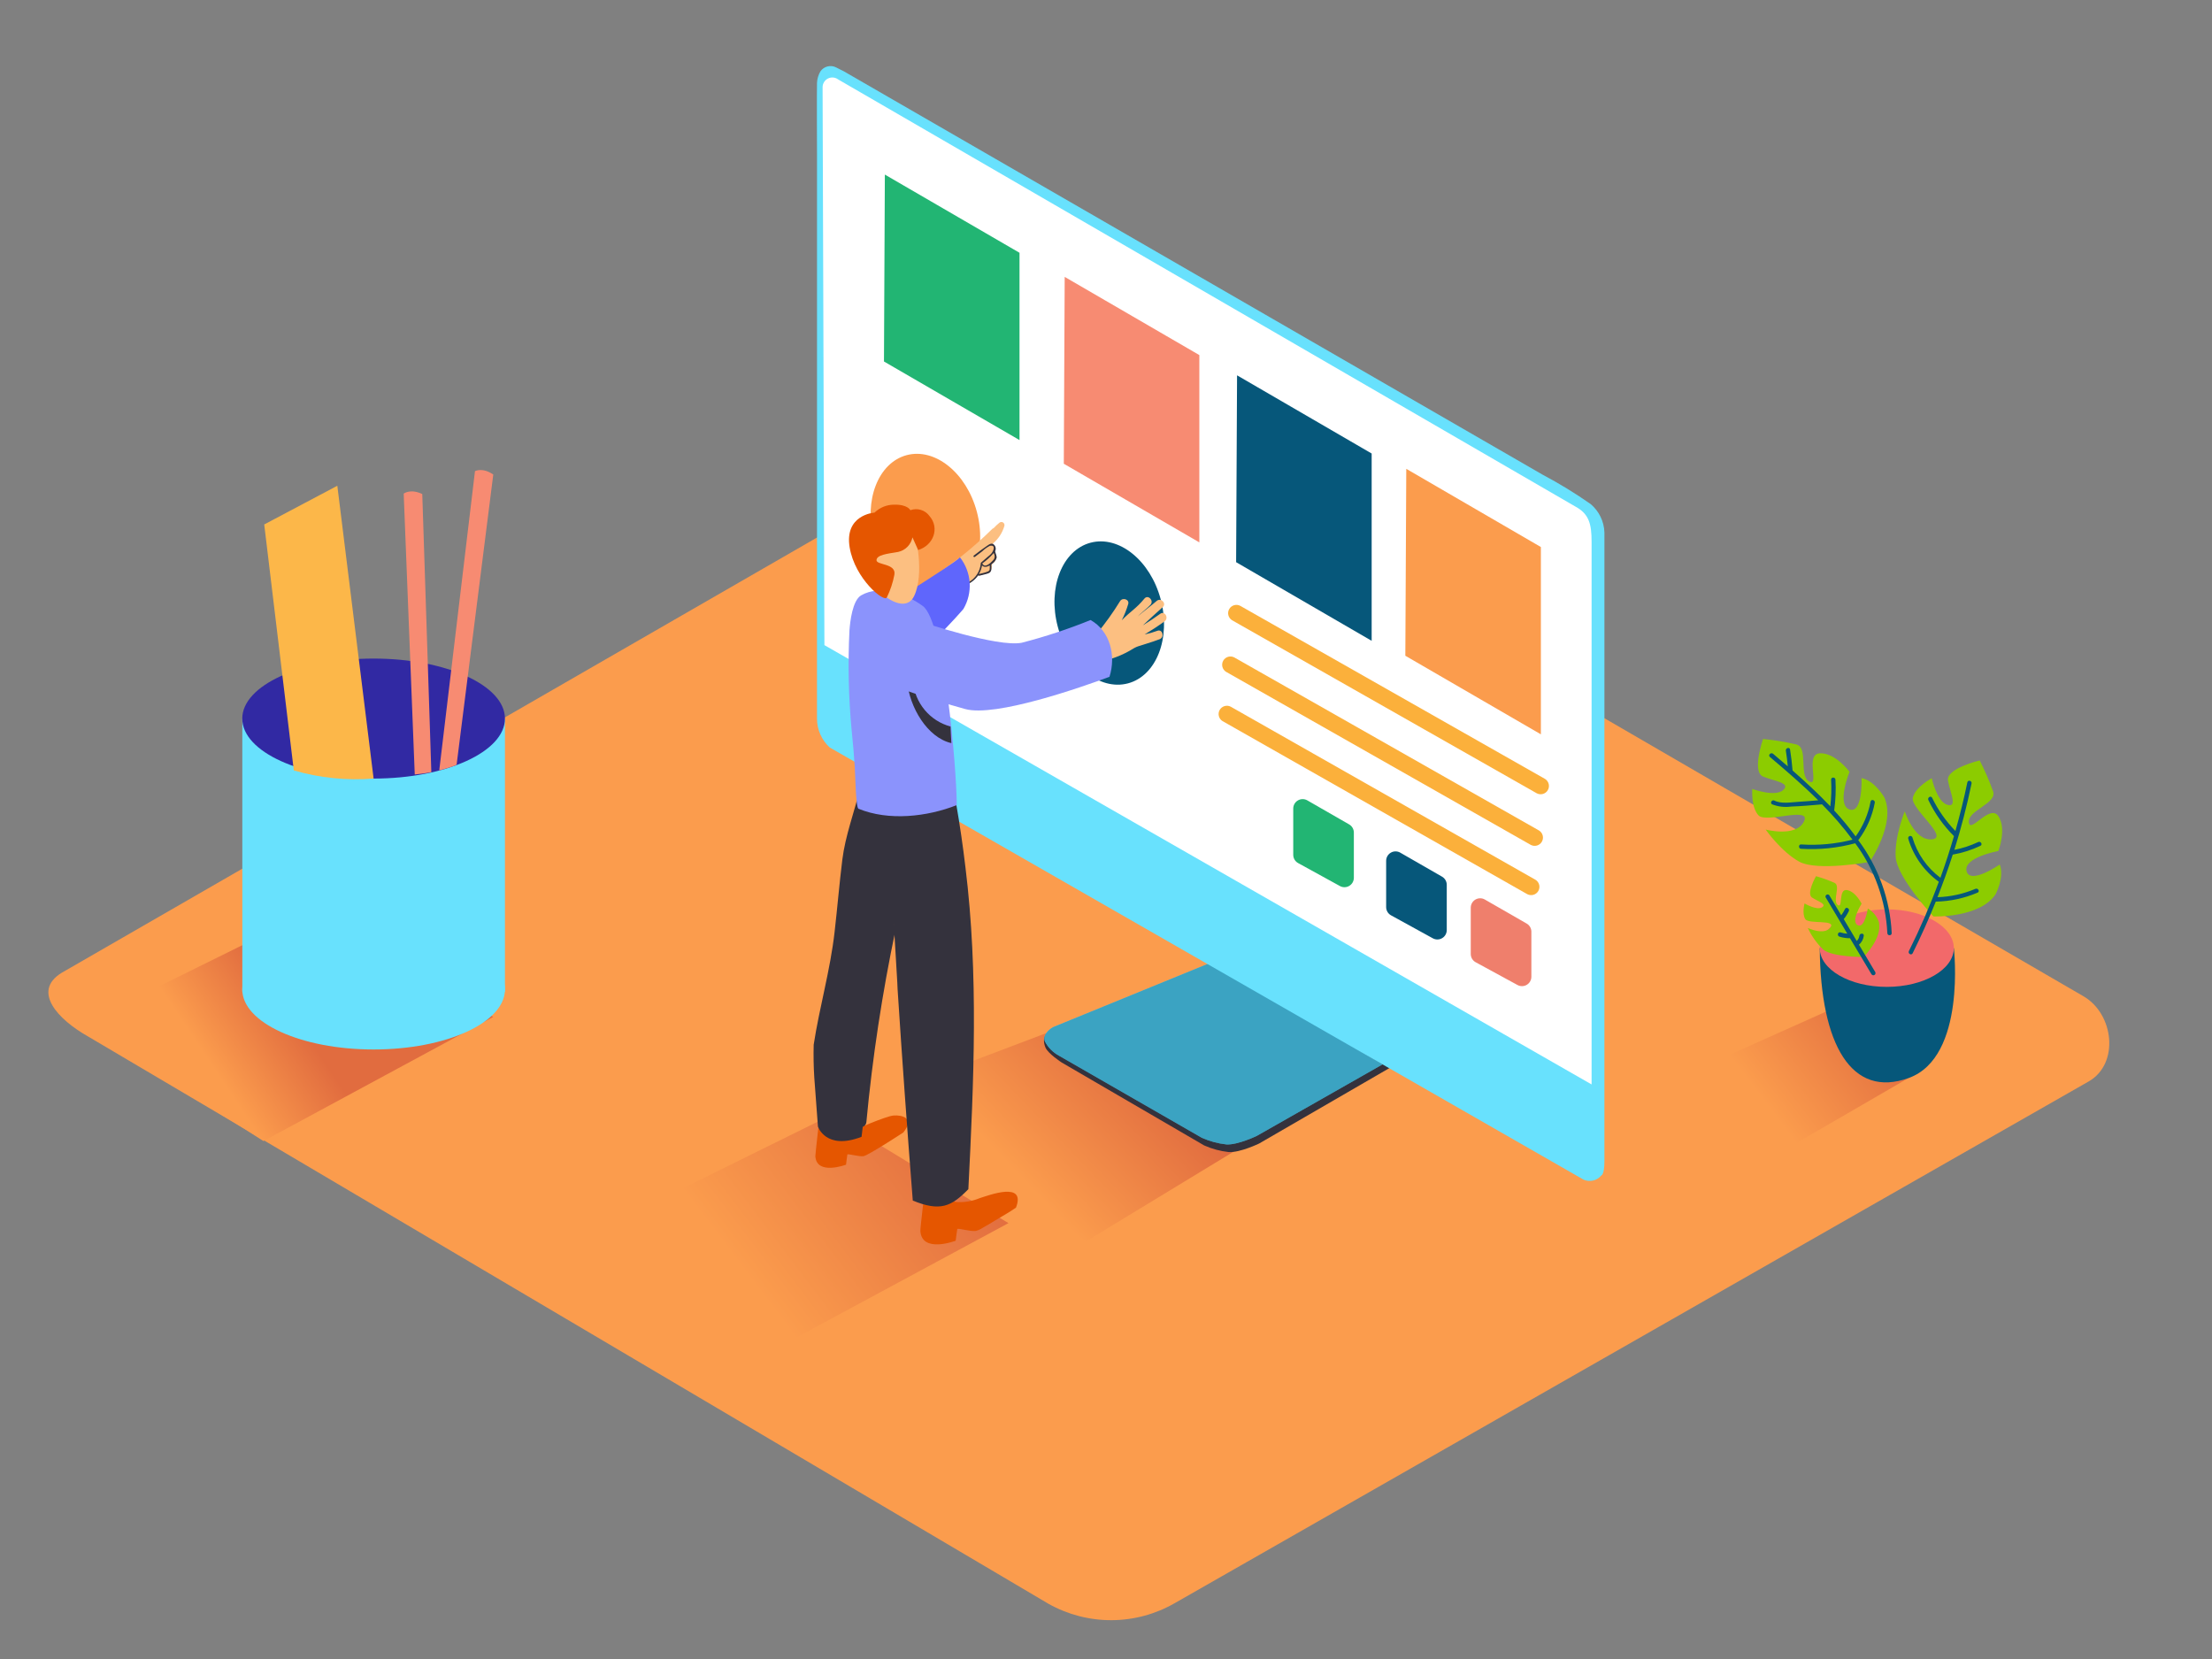 <svg width="656" height="492" viewBox="0 0 656 492" fill="none" xmlns="http://www.w3.org/2000/svg">
<rect x="0" y="0" width="656" height="492" fill="#808080" stroke="none"/>
<path d="M310.895 475.6L26.24 307.451C17.171 302.367 9.397 294.003 18.237 288.525L303.925 123.902C308.205 121.245 314.716 119.507 319.078 122.032L617.87 295.446C626.939 300.71 628.563 315.405 619.51 320.669L348.418 475.42C342.719 478.709 336.26 480.455 329.68 480.487C323.1 480.518 316.625 478.834 310.895 475.6Z" fill="#FB9C4D"/>
<path d="M256.758 326.655L329.82 298.988L390.32 326.672L322.178 368.082C306.778 358.061 271.682 337.315 256.758 326.655Z" fill="url(#paint0_linear_52_103)"/>
<path d="M176.661 365.179L246.377 330.739L299.07 362.735L230.928 399.488C215.545 389.533 191.585 375.839 176.661 365.179Z" fill="url(#paint1_linear_52_103)"/>
<path d="M359.734 287.771L310.78 306.139C310.78 306.139 308.73 307.467 310.042 310.649C310.796 312.469 314.847 315.093 314.847 315.093L357.11 339.693C359.42 340.723 361.877 341.387 364.392 341.661C367.77 341.858 373.428 339.119 373.428 339.119L412.788 316.323L359.734 287.771Z" fill="#34323D"/>
<path d="M359.045 285.491L312.272 304.614C312.272 304.614 308.992 306.401 309.862 308.828C310.797 310.633 312.254 312.113 314.044 313.076L356.421 337.43C358.732 338.46 361.188 339.124 363.703 339.398C367.081 339.595 372.739 336.856 372.739 336.856L410 315.667L359.045 285.491Z" fill="#68E1FD"/>
<path opacity="0.45" d="M359.045 285.491L312.272 304.614C312.272 304.614 308.992 306.401 309.862 308.828C310.797 310.633 312.254 312.113 314.044 313.076L356.421 337.43C358.732 338.46 361.188 339.124 363.703 339.398C367.081 339.595 372.739 336.856 372.739 336.856L410 315.667L359.045 285.491Z" fill="#06577A"/>
<path d="M469.663 349.861C470.555 350.241 471.546 350.323 472.488 350.096C473.43 349.868 474.274 349.343 474.895 348.598C474.895 348.598 475.813 348.418 475.813 344.4V157.916C475.763 156.302 475.374 154.718 474.67 153.265C473.967 151.813 472.965 150.525 471.73 149.486C467.159 146.285 462.394 143.372 457.462 140.761L250.264 21.156L247.935 19.975C247.151 19.586 246.252 19.49 245.404 19.707C244.555 19.924 243.812 20.438 243.31 21.156C242.703 22.189 242.354 23.354 242.294 24.551C242.212 26.502 242.294 45.346 242.294 45.346V213.118C242.293 214.729 242.628 216.322 243.278 217.796C243.927 219.27 244.877 220.592 246.066 221.679L469.663 349.861Z" fill="#68E1FD"/>
<path d="M472.008 321.604V160.72C472.008 155.374 471.27 152.389 467.088 150.158L248.558 23.55C248.128 23.231 247.617 23.037 247.083 22.991C246.549 22.945 246.013 23.049 245.535 23.291C245.056 23.532 244.654 23.903 244.375 24.36C244.095 24.817 243.948 25.343 243.95 25.879L244.491 191.322L472.008 321.604Z" fill="white"/>
<path d="M497.346 319.8L543.66 299.054L569.08 317.914L530.163 340.48C520.815 334.429 506.35 326.18 497.346 319.8Z" fill="url(#paint2_linear_52_103)"/>
<path d="M456.97 162.229V217.776L416.773 194.471L417.052 139.039L456.97 162.229Z" fill="#FB9C4D"/>
<path d="M406.786 134.496V190.043L366.589 166.722L366.868 111.307L406.786 134.496Z" fill="#06577A"/>
<path d="M355.683 105.304V160.851L315.487 137.53L315.749 82.115L355.683 105.304Z" fill="#F78B72"/>
<path d="M302.35 74.964V130.511L262.154 107.207L262.416 51.775L302.35 74.964Z" fill="#22B573"/>
<path d="M458.216 231.01L367.836 179.678C367.274 179.378 366.618 179.307 366.005 179.48C365.392 179.653 364.87 180.058 364.549 180.608C364.228 181.158 364.133 181.812 364.285 182.431C364.436 183.049 364.821 183.585 365.359 183.926L455.74 235.258C456.301 235.559 456.958 235.63 457.57 235.456C458.183 235.283 458.705 234.879 459.026 234.328C459.347 233.778 459.442 233.125 459.291 232.506C459.14 231.887 458.754 231.351 458.216 231.01Z" fill="#FBB03B"/>
<path d="M456.445 246.312L366.064 194.98C365.503 194.679 364.846 194.608 364.234 194.781C363.621 194.955 363.099 195.359 362.778 195.909C362.457 196.46 362.362 197.113 362.513 197.732C362.664 198.351 363.05 198.887 363.588 199.227L453.968 250.559C454.53 250.86 455.186 250.931 455.799 250.758C456.412 250.584 456.934 250.18 457.255 249.63C457.576 249.079 457.671 248.426 457.519 247.807C457.368 247.188 456.983 246.652 456.445 246.312V246.312Z" fill="#FBB03B"/>
<path d="M455.395 260.924L365.015 209.592C364.453 209.291 363.797 209.22 363.184 209.394C362.571 209.567 362.049 209.971 361.728 210.522C361.408 211.072 361.313 211.725 361.464 212.344C361.615 212.963 362 213.499 362.538 213.84L452.919 265.172C453.48 265.472 454.137 265.543 454.75 265.37C455.363 265.197 455.884 264.792 456.205 264.242C456.526 263.692 456.621 263.038 456.47 262.419C456.319 261.801 455.934 261.265 455.395 260.924V260.924Z" fill="#FBB03B"/>
<path d="M334.521 202.66C342.949 200.414 347.294 189.257 344.225 177.739C341.156 166.221 331.836 158.705 323.407 160.951C314.979 163.196 310.634 174.354 313.703 185.872C316.772 197.389 326.093 204.906 334.521 202.66Z" fill="#06577A"/>
<path d="M279.995 176.691C288.424 174.445 292.768 163.287 289.699 151.769C286.63 140.252 277.31 132.735 268.882 134.981C260.453 137.227 256.109 148.384 259.178 159.902C262.247 171.42 271.567 178.936 279.995 176.691Z" fill="#FB9C4D"/>
<path d="M252.691 335.413C252.691 335.413 262.613 331.001 265.008 330.821C267.402 330.64 271.387 331.46 267.91 335.839C267.91 335.839 257.48 342.662 256.102 342.875C254.725 343.088 251.379 342.038 251.297 342.399C251.215 342.76 250.904 345.4 250.904 345.4C250.904 345.4 242.179 348.68 241.802 342.891C241.802 342.137 243.064 331.296 243.064 331.296" fill="#E55600"/>
<path d="M241.31 309.829C243.032 298.611 246.23 287.738 247.509 276.389C248.329 269.255 248.919 262.072 249.805 254.938C250.69 247.804 253.347 240.9 255.053 233.831C255.097 233.667 255.086 233.492 255.02 233.335C254.955 233.178 254.84 233.047 254.692 232.962C254.692 232.716 254.84 232.47 254.922 232.224C255.807 231.388 256.709 230.584 257.578 229.83L269.78 238.03C269.78 238.03 269.78 245.492 269.321 256.332C267.91 262.646 266.828 268.271 265.221 274.257C265.391 274.449 265.513 274.678 265.579 274.926C265.644 275.174 265.651 275.433 265.598 275.684C261.63 294.528 258.738 313.583 256.939 332.756C256.916 333.073 256.802 333.377 256.61 333.63C256.417 333.884 256.156 334.076 255.856 334.183L255.512 337.135C244.901 341.235 242.572 334.101 242.572 334.101C242.572 334.101 242.097 328.016 241.49 319.587C241.277 316.307 241.228 313.076 241.31 309.829Z" fill="#34323D"/>
<path d="M316.52 192.913L316.799 193.012C316.667 192.841 316.578 192.642 316.538 192.431C316.498 192.219 316.509 192.001 316.57 191.795C316.631 191.588 316.74 191.399 316.888 191.243C317.036 191.087 317.219 190.968 317.422 190.896C318.012 190.699 318.619 190.535 319.226 190.338C319.273 190.267 319.328 190.201 319.39 190.142C319.586 189.966 319.801 189.812 320.03 189.682C320.137 189.52 320.283 189.386 320.455 189.295C320.627 189.203 320.819 189.156 321.014 189.158H321.473C321.981 189.043 322.506 188.944 323.113 188.83L324.966 188.42C325.022 188.251 325.111 188.094 325.228 187.96C327.783 184.891 330.113 181.641 332.198 178.235C332.953 177.087 335.085 177.776 334.56 179.219C334.075 180.847 333.444 182.428 332.674 183.942C335.413 181.154 336.905 180.531 339.398 177.514C340.464 176.234 342.268 178.071 341.218 179.334C340.579 180.105 338.053 182.056 337.414 182.811C338.644 181.679 341.76 179.35 343.006 178.235C344.252 177.12 346.073 178.957 344.826 180.056C342.837 181.827 340.874 183.625 338.939 185.451C340.694 184.369 342.416 183.237 344.088 182.024C345.433 181.04 346.712 183.286 345.384 184.254C343.465 185.648 341.481 186.944 339.447 188.157C340.73 187.892 341.991 187.53 343.219 187.075C344.761 186.468 345.433 188.961 343.908 189.568C342.645 190.06 341.333 190.47 340.038 190.88L338.086 191.503C337.32 191.708 336.59 192.029 335.921 192.454C333.384 194.018 330.617 195.174 327.721 195.882L327.18 196.21C327.01 196.306 326.818 196.357 326.622 196.357C326.427 196.357 326.235 196.306 326.065 196.21C322.644 196.89 319.101 196.606 315.831 195.39C314.306 194.832 314.88 192.339 316.52 192.913Z" fill="#FCBF81"/>
<path d="M278.636 172.02C279.112 171.49 279.628 170.996 280.178 170.544C280.167 170.581 280.167 170.621 280.178 170.658C280.167 170.71 280.173 170.763 280.194 170.811C280.216 170.859 280.252 170.899 280.298 170.924C280.344 170.95 280.397 170.96 280.449 170.954C280.501 170.947 280.55 170.924 280.588 170.888L281.604 170.117C281.545 170.241 281.506 170.374 281.49 170.511C281.455 170.777 281.522 171.046 281.677 171.265C281.832 171.484 282.064 171.636 282.326 171.692C282.477 171.736 282.636 171.746 282.791 171.721C282.946 171.696 283.094 171.637 283.223 171.547C283.352 171.457 283.459 171.34 283.537 171.203C283.614 171.066 283.66 170.914 283.671 170.757L284.097 170.511C284.08 170.619 284.08 170.73 284.097 170.839C284.095 170.995 284.132 171.15 284.205 171.289C284.278 171.427 284.385 171.545 284.516 171.632C284.646 171.719 284.797 171.771 284.953 171.784C285.109 171.797 285.266 171.771 285.409 171.708L285.852 171.511C285.927 171.587 286.016 171.647 286.115 171.686C286.214 171.726 286.32 171.744 286.426 171.741C287.39 171.755 288.354 171.711 289.312 171.61C289.263 171.564 289.225 171.508 289.203 171.445C289.18 171.381 289.173 171.314 289.183 171.247C289.193 171.181 289.219 171.118 289.258 171.064C289.298 171.01 289.35 170.966 289.411 170.937C290.657 170.499 291.935 170.154 293.232 169.904H293.38L293.478 169.822C294.017 169.096 294.268 168.196 294.183 167.296C294.552 167.074 294.866 166.771 295.101 166.41C295.337 166.05 295.488 165.641 295.544 165.214C295.462 165.175 295.393 165.112 295.348 165.033C295.238 164.845 295.161 164.64 295.118 164.426C295.014 164.12 294.964 163.798 294.97 163.475C294.974 163.398 295 163.323 295.047 163.262C295.094 163.2 295.159 163.154 295.233 163.131C295.02 162.458 294.741 161.786 294.478 161.179C296.091 159.822 297.266 158.019 297.857 155.997C297.916 155.808 297.913 155.605 297.847 155.419C297.782 155.232 297.658 155.071 297.494 154.961C297.33 154.85 297.134 154.795 296.937 154.805C296.739 154.814 296.55 154.887 296.397 155.013C295.779 155.523 295.193 156.07 294.642 156.653C294.514 156.682 294.396 156.745 294.298 156.833C291.366 159.732 288.278 162.47 285.048 165.033C284.507 165.46 278.128 169.855 278.488 170.166C278.357 170.232 271.945 177.12 278.636 172.02ZM282.064 170.38C282.074 170.414 282.092 170.445 282.116 170.471C282.14 170.498 282.169 170.519 282.202 170.533C282.234 170.547 282.27 170.554 282.306 170.553C282.341 170.552 282.376 170.543 282.408 170.527C282.486 170.642 282.588 170.737 282.707 170.808C282.826 170.879 282.959 170.923 283.097 170.937C283.034 171.083 282.915 171.198 282.768 171.256C282.62 171.314 282.455 171.312 282.31 171.249C282.164 171.186 282.049 171.067 281.991 170.92C281.932 170.772 281.935 170.607 281.998 170.462L282.064 170.38Z" fill="#FCBF81"/>
<path d="M279.768 170.298C280.965 169.909 282.078 169.297 283.048 168.494C283.238 168.323 283.46 168.192 283.702 168.108C283.944 168.025 284.2 167.99 284.455 168.007C284.71 168.024 284.959 168.092 285.188 168.206C285.417 168.321 285.62 168.48 285.786 168.674C286.02 168.224 286.223 167.758 286.393 167.28C286.593 166.81 286.963 166.433 287.43 166.225C287.897 166.018 288.425 165.995 288.907 166.161C289.39 166.328 289.792 166.671 290.032 167.123C290.271 167.574 290.331 168.099 290.198 168.592C289.604 170.544 288.418 172.264 286.803 173.512C285.139 174.559 283.3 175.297 281.375 175.693C281.04 175.75 280.697 175.724 280.375 175.616C280.053 175.509 279.762 175.324 279.529 175.077C279.295 174.831 279.126 174.531 279.036 174.203C278.946 173.876 278.938 173.531 279.013 173.2L278.898 173.004C278.661 172.528 278.619 171.979 278.782 171.474C278.944 170.968 279.298 170.546 279.768 170.298V170.298Z" fill="#FCBF81"/>
<path d="M285.36 173.84C287.309 173.371 289.018 172.204 290.165 170.56C290.171 170.59 290.183 170.619 290.2 170.645C290.218 170.671 290.24 170.693 290.266 170.71C290.292 170.727 290.321 170.738 290.352 170.743C290.382 170.749 290.414 170.748 290.444 170.74L292.314 170.265C292.698 170.192 293.069 170.059 293.412 169.871C294.216 169.363 293.986 168.379 293.986 167.559C294.002 167.511 294.002 167.459 293.986 167.411L294.314 167.132C294.881 166.723 295.31 166.151 295.544 165.492C295.676 164.804 295.216 164.148 295.118 163.475C295.277 163.164 295.333 162.81 295.277 162.465C295.221 162.119 295.056 161.801 294.806 161.556C294.134 160.9 293.462 161.36 292.822 161.802C291.444 162.743 290.1 163.732 288.788 164.771C288.525 164.968 288.788 165.345 289.116 165.148C289.826 164.59 290.548 164.044 291.28 163.508C291.955 162.851 292.723 162.298 293.56 161.868C295.594 161.491 294.429 163.705 293.954 164.213C293.478 164.722 293.347 164.771 293.035 165.033L290.952 166.837C290.926 166.859 290.905 166.887 290.891 166.918C290.877 166.949 290.87 166.983 290.87 167.018C290.754 168.533 290.151 169.971 289.153 171.117C288.154 172.263 286.813 173.057 285.327 173.381C284.917 173.496 285.016 173.988 285.36 173.84ZM291.543 167.28C291.504 167.253 291.459 167.239 291.412 167.239C291.365 167.239 291.319 167.253 291.28 167.28C291.28 167.28 291.28 167.165 291.28 167.116C292.552 166.216 293.708 165.164 294.724 163.984C294.724 164.18 294.856 164.361 294.921 164.574C295.015 164.864 295.019 165.175 294.934 165.467C294.85 165.759 294.679 166.019 294.446 166.214C293.839 166.886 292.33 168.379 291.494 167.411L291.543 167.28ZM290.362 170.117C290.799 169.369 291.093 168.546 291.231 167.69C291.904 168.379 292.773 168.1 293.511 167.69C293.544 168.039 293.544 168.391 293.511 168.74C293.511 169.264 293.101 169.478 292.625 169.609C291.92 169.888 291.084 170.052 290.28 170.248L290.362 170.117Z" fill="#34323D"/>
<path d="M256.217 184.27C257.004 183.04 283.097 167.247 284.688 165.279C286.38 167.436 287.382 170.054 287.563 172.789C287.745 175.525 287.097 178.252 285.704 180.613C285.704 180.613 271.076 197.751 263.466 199.276" fill="#5F66FC"/>
<path d="M274.405 351.731L280.309 353.846C280.486 354.381 280.798 354.861 281.214 355.24C281.631 355.619 282.138 355.885 282.687 356.011C282.894 356.26 283.186 356.424 283.507 356.47C285.897 356.642 288.295 356.254 290.51 355.339C293.33 354.453 304.351 350.238 301.301 358.143C299.284 359.554 297.037 360.784 294.987 362.03C293.822 362.735 292.674 363.44 291.477 364.096C290.845 364.525 290.147 364.846 289.411 365.048C287.771 365.294 283.982 364.096 283.884 364.506C283.786 364.916 283.425 367.95 283.425 367.95C283.425 367.95 273.388 371.788 272.945 365.064C272.896 364.178 274.405 351.731 274.405 351.731Z" fill="#E55600"/>
<path d="M266.106 291.395C264.876 271.568 264.204 251.609 260.006 232.126C259.825 227.058 256.545 230.289 256.726 228.288C258.513 211.97 282.277 231.388 282.277 231.388C283.244 232.175 283.359 237.177 283.556 238.308C284.649 244.573 285.568 250.86 286.311 257.168C290.247 289.017 288.788 320.718 287.18 352.666C282.129 357.832 278.833 359.373 270.698 356.044C269.058 335.134 267.533 314.224 266.188 293.281L266.106 291.395Z" fill="#34323D"/>
<path d="M252.56 216.48C251.644 206.668 251.43 196.803 251.92 186.96C252.101 184.385 252.806 178.055 255.381 176.562C261.039 173.282 268.911 176.218 273.683 179.728C280.046 184.418 283.72 228.042 283.736 238.768C274.979 242.228 263.532 243.54 254.577 239.834C253.79 239.506 253.61 228.796 253.495 227.468C253.265 223.794 252.937 220.121 252.56 216.48Z" fill="#8B93FC"/>
<path d="M270.78 202.179C271.049 205.266 272.26 208.195 274.249 210.571C276.238 212.947 278.908 214.655 281.9 215.463C281.9 216.07 282.096 219.842 282.146 220.383C274.995 218.743 269.731 209.707 269.026 202.114C268.878 201.031 270.6 201.048 270.78 202.179Z" fill="#34323D"/>
<path d="M270.977 157.817C271.535 158.08 274.257 170.298 271.076 176.808C267.894 183.319 257.529 174.037 255.594 168.264C253.659 162.491 260.498 152.881 270.977 157.817Z" fill="#FCBF81"/>
<path d="M270.6 159.359C270.394 160.407 269.887 161.373 269.142 162.139C268.396 162.905 267.444 163.438 266.402 163.672C262.908 164.262 260.055 164.558 259.94 166.099C259.825 167.641 265.877 167.001 265.237 170.462C264.8 172.788 264.049 175.044 263.007 177.169C262.334 178.809 253.528 171.757 251.97 162.294C250.412 152.832 258.94 152.028 259.35 152.028C260.88 150.54 262.922 149.695 265.057 149.666C269.19 149.552 269.977 151.306 269.977 151.306C270.981 150.937 272.079 150.906 273.103 151.216C274.127 151.527 275.021 152.163 275.651 153.028C278.751 156.62 276.816 161.737 272.289 163.114L270.6 159.359Z" fill="#E55600"/>
<path d="M273.372 184.451C273.372 184.451 295.758 192.028 303.006 190.617C309.954 188.824 316.775 186.572 323.424 183.877C329.246 187.157 331.018 194.455 329.033 200.72C320.522 203.868 295.233 212.741 286.262 210.281C275.405 207.312 263.302 202.901 263.302 202.901C263.302 202.901 251.56 195.16 273.372 184.451Z" fill="#8B93FC"/>
<path d="M454.149 276.242V289.673C454.148 290.156 454.021 290.629 453.782 291.048C453.543 291.467 453.199 291.817 452.784 292.063C452.369 292.309 451.898 292.444 451.415 292.453C450.933 292.462 450.457 292.347 450.032 292.117L437.618 285.36C437.18 285.119 436.816 284.765 436.562 284.336C436.308 283.906 436.174 283.416 436.174 282.916V269.173C436.177 268.686 436.306 268.209 436.55 267.788C436.795 267.367 437.145 267.017 437.566 266.773C437.987 266.529 438.465 266.4 438.951 266.398C439.438 266.396 439.917 266.522 440.34 266.762L452.755 273.896C453.169 274.135 453.514 274.476 453.758 274.887C454.002 275.297 454.137 275.764 454.149 276.242Z" fill="#EF7F6C"/>
<path d="M429.057 262.4V275.832C429.055 276.314 428.929 276.788 428.69 277.207C428.451 277.626 428.107 277.975 427.692 278.221C427.277 278.468 426.806 278.602 426.323 278.612C425.841 278.621 425.364 278.505 424.94 278.275L412.526 271.453C412.088 271.212 411.724 270.858 411.47 270.428C411.216 269.999 411.082 269.508 411.082 269.009V255.266C411.085 254.779 411.214 254.302 411.458 253.881C411.703 253.46 412.053 253.11 412.474 252.866C412.895 252.622 413.373 252.493 413.859 252.491C414.346 252.489 414.825 252.615 415.248 252.855L427.663 259.989C428.086 260.234 428.438 260.585 428.682 261.008C428.927 261.431 429.056 261.911 429.057 262.4V262.4Z" fill="#06577A"/>
<path d="M401.505 246.902V260.334C401.503 260.816 401.377 261.29 401.138 261.709C400.899 262.128 400.555 262.477 400.14 262.723C399.725 262.97 399.254 263.104 398.771 263.113C398.289 263.123 397.812 263.007 397.388 262.777L384.974 255.955C384.536 255.714 384.172 255.36 383.918 254.93C383.664 254.5 383.53 254.01 383.53 253.511V239.768C383.533 239.281 383.662 238.804 383.906 238.383C384.151 237.962 384.501 237.612 384.922 237.368C385.343 237.124 385.821 236.995 386.307 236.993C386.794 236.991 387.273 237.117 387.696 237.357L400.111 244.491C400.534 244.736 400.886 245.087 401.13 245.51C401.375 245.933 401.504 246.413 401.505 246.902V246.902Z" fill="#22B573"/>
<path d="M579.445 281.178C579.445 281.178 583.2 313.42 566.128 319.669C549.056 325.917 539.888 309.665 539.675 281.178" fill="#06577A"/>
<path d="M559.552 292.674C570.529 292.674 579.428 287.527 579.428 281.178C579.428 274.829 570.529 269.682 559.552 269.682C548.574 269.682 539.675 274.829 539.675 281.178C539.675 287.527 548.574 292.674 559.552 292.674Z" fill="#F2696A"/>
<path d="M554.468 255.61C554.468 255.61 562.274 244.344 558.863 236.554C558.863 236.554 556.058 231.552 552.073 230.748C552.073 230.748 552.467 241.424 548.498 240.063C544.529 238.702 548.498 228.878 548.498 228.878C548.498 228.878 544.316 223.22 539.74 223.401C535.165 223.581 539.74 233.388 536.559 231.765C533.377 230.141 536.362 221.794 532.787 220.793C529.514 220.025 526.194 219.477 522.848 219.153C522.848 219.153 519.47 228.895 522.848 230.289C526.227 231.683 531.196 232.158 528.818 234.307C526.44 236.455 519.667 233.979 519.667 233.979C519.667 233.979 519.24 239.456 521.536 241.834C523.832 244.212 537.362 238.964 534.968 243.671C532.574 248.378 523.636 246.016 523.636 246.016C523.636 246.016 528.211 252.576 533.574 255.528C538.937 258.48 554.468 255.61 554.468 255.61Z" fill="#8CCC00"/>
<path d="M552.68 283.802C552.68 283.802 558.322 278.242 557.206 273.454C556.641 271.759 555.474 270.329 553.926 269.436C553.926 269.436 553.008 275.536 550.892 274.356C548.777 273.175 552.09 268.009 552.09 268.009C552.09 268.009 550.318 264.352 547.711 263.958C545.103 263.564 546.645 269.632 545.005 268.37C543.365 267.107 545.956 262.679 544.037 261.81C542.257 261.032 540.427 260.374 538.56 259.842C538.56 259.842 535.608 265.008 537.379 266.172C539.15 267.336 541.922 268.124 540.331 269.091C538.74 270.059 535.165 267.927 535.165 267.927C535.165 267.927 534.345 270.994 535.394 272.584C536.444 274.175 544.677 272.584 542.824 275.061C540.97 277.537 536.132 275.192 536.132 275.192C537.252 277.618 538.822 279.811 540.757 281.654C543.512 283.851 552.68 283.802 552.68 283.802Z" fill="#8CCC00"/>
<path d="M573.377 271.781C573.377 271.781 587.071 272.306 591.81 265.221C591.81 265.221 594.516 260.17 593.057 256.381C593.057 256.381 584.266 262.449 583.217 258.366C582.167 254.282 592.647 252.363 592.647 252.363C592.647 252.363 595.172 245.803 592.647 242.048C590.121 238.292 584.217 247.41 583.889 243.852C583.561 240.293 592.204 238.325 591.105 234.766C589.98 231.597 588.643 228.507 587.104 225.516C587.104 225.516 577.067 227.894 577.706 231.502C578.346 235.11 580.626 239.555 577.526 238.686C574.426 237.816 572.885 230.797 572.885 230.797C572.885 230.797 567.965 233.388 567.276 236.603C566.587 239.817 578.198 248.411 572.95 248.919C567.702 249.428 564.882 240.621 564.882 240.621C564.882 240.621 561.831 247.984 562.192 254.118C562.553 260.252 573.377 271.781 573.377 271.781Z" fill="#8CCC00"/>
<path d="M525.817 223.532L530.196 227.271C530.048 225.713 529.868 224.172 529.622 222.63C529.49 221.81 530.737 221.466 530.868 222.286C531.196 224.352 531.442 226.424 531.606 228.501C535.444 231.863 539.248 235.389 542.807 239.128C543.11 236.505 543.186 233.86 543.037 231.224C543.037 230.387 544.283 230.387 544.332 231.224C544.5 234.274 544.374 237.333 543.955 240.358C546.218 242.802 548.342 245.37 550.318 248.05C552.54 244.976 554.053 241.447 554.746 237.718C554.894 236.898 556.14 237.242 555.993 238.062C555.251 242.031 553.613 245.778 551.204 249.018C551.166 249.062 551.121 249.1 551.073 249.132C557.07 257.133 560.531 266.747 561.011 276.734C561.011 277.57 559.748 277.57 559.716 276.734C559.253 267.102 555.936 257.825 550.187 250.084C544.965 251.496 539.548 252.05 534.148 251.724C533.328 251.724 533.312 250.379 534.148 250.428C539.269 250.76 544.411 250.284 549.384 249.018C546.638 245.313 543.623 241.816 540.364 238.554H540.249C537.231 238.817 534.214 239.096 531.18 239.194C529.279 239.467 527.341 239.241 525.554 238.538C524.816 238.161 525.472 237.046 526.21 237.423C528.293 238.472 531.212 237.915 533.459 237.784C535.378 237.669 537.297 237.505 539.216 237.341C534.607 232.765 529.654 228.518 524.882 224.483C524.259 223.909 525.177 223.04 525.817 223.532Z" fill="#06577A"/>
<path d="M565.915 248.722C565.869 248.557 565.891 248.38 565.976 248.231C566.06 248.082 566.2 247.973 566.366 247.927C566.531 247.881 566.708 247.903 566.857 247.988C567.006 248.072 567.115 248.213 567.161 248.378C568.561 253.152 571.473 257.342 575.46 260.317C576.925 256.25 578.264 252.134 579.478 247.968C576.354 244.857 573.786 241.235 571.884 237.259C571.524 236.504 572.639 235.848 573 236.603C574.76 240.231 577.091 243.553 579.904 246.443C581.249 241.687 582.446 236.865 583.446 232.011C583.61 231.191 584.857 231.535 584.693 232.355C583.315 239.003 581.615 245.563 579.592 252.035C582.034 251.557 584.408 250.78 586.661 249.723C587.415 249.362 588.071 250.477 587.317 250.838C584.714 252.075 581.956 252.953 579.117 253.446C577.756 257.71 576.214 261.908 574.59 266.074C578.461 265.952 582.276 265.112 585.841 263.597C586.595 263.269 587.251 264.384 586.497 264.712C582.57 266.399 578.354 267.306 574.082 267.386C572.005 272.568 569.72 277.674 567.227 282.703C566.85 283.441 565.734 282.802 566.112 282.047C569.447 275.367 572.409 268.506 574.984 261.498V261.498C570.635 258.356 567.447 253.864 565.915 248.722V248.722Z" fill="#06577A"/>
<path d="M542.479 265.467L546.038 271.436C546.475 270.852 546.854 270.225 547.17 269.567C547.53 268.812 548.646 269.468 548.285 270.223C547.878 271.064 547.378 271.856 546.792 272.584V272.584L550.646 279.062C551.078 278.647 551.355 278.098 551.434 277.504C551.532 276.684 552.828 276.684 552.729 277.504C552.612 278.54 552.101 279.491 551.302 280.161L556.124 288.263C556.211 288.411 556.236 288.587 556.193 288.753C556.15 288.919 556.042 289.061 555.894 289.148C555.747 289.235 555.57 289.26 555.404 289.217C555.238 289.174 555.096 289.067 555.009 288.919L548.646 278.242C547.577 278.259 546.513 278.098 545.497 277.767C544.71 277.504 545.054 276.258 545.841 276.52C546.491 276.725 547.162 276.851 547.842 276.898L541.397 266.074C541.359 265.936 541.369 265.79 541.424 265.658C541.479 265.527 541.577 265.418 541.701 265.348C541.826 265.278 541.97 265.252 542.111 265.273C542.252 265.295 542.381 265.363 542.479 265.467V265.467Z" fill="#06577A"/>
<path d="M23.862 304.023L93.578 269.583L146.272 301.58L78.13 338.398C62.746 328.377 38.786 314.683 23.862 304.023Z" fill="url(#paint3_linear_52_103)"/>
<path d="M149.748 213.102V294.134C149.748 294.134 71.865 298.464 71.865 294.134V213.102" fill="#68E1FD"/>
<path d="M110.798 311.239C132.31 311.239 149.748 303.273 149.748 293.445C149.748 283.618 132.31 275.651 110.798 275.651C89.287 275.651 71.848 283.618 71.848 293.445C71.848 303.273 89.287 311.239 110.798 311.239Z" fill="#68E1FD"/>
<path d="M110.798 230.896C132.31 230.896 149.748 222.929 149.748 213.102C149.748 203.274 132.31 195.308 110.798 195.308C89.287 195.308 71.848 203.274 71.848 213.102C71.848 222.929 89.287 230.896 110.798 230.896Z" fill="#3129A3"/>
<path d="M135.07 226.943L134.808 227.091C133.316 227.616 131.807 228.091 130.265 228.468L140.86 139.728C140.86 139.728 143.074 138.514 146.288 140.728L135.415 226.779L135.07 226.943Z" fill="#F78B72"/>
<path d="M123 229.682L119.72 146.386C119.72 146.386 121.721 144.828 125.23 146.518L127.92 228.993C126.294 229.316 124.652 229.546 123 229.682V229.682Z" fill="#F78B72"/>
<path d="M110.798 230.896L100.04 144.058L78.359 155.538L87.133 228.485C94.811 230.71 102.829 231.527 110.798 230.896Z" fill="#FCB749"/>
<defs>
<linearGradient id="paint0_linear_52_103" x1="301.383" y1="347.893" x2="338.217" y2="312.584" gradientUnits="userSpaceOnUse">
<stop stop-color="#FB9C4D"/>
<stop offset="0.98" stop-color="#E16C3F"/>
</linearGradient>
<linearGradient id="paint1_linear_52_103" x1="220.58" y1="377.085" x2="281.719" y2="330.739" gradientUnits="userSpaceOnUse">
<stop stop-color="#FB9C4D"/>
<stop offset="0.98" stop-color="#E16C3F"/>
</linearGradient>
<linearGradient id="paint2_linear_52_103" x1="523.012" y1="326.54" x2="558.961" y2="299.284" gradientUnits="userSpaceOnUse">
<stop stop-color="#FB9C4D"/>
<stop offset="0.98" stop-color="#E16C3F"/>
</linearGradient>
<linearGradient id="paint3_linear_52_103" x1="63.484" y1="317.225" x2="87.855" y2="300.973" gradientUnits="userSpaceOnUse">
<stop stop-color="#FB9C4D"/>
<stop offset="0.98" stop-color="#E16C3F"/>
</linearGradient>
</defs>
</svg>

